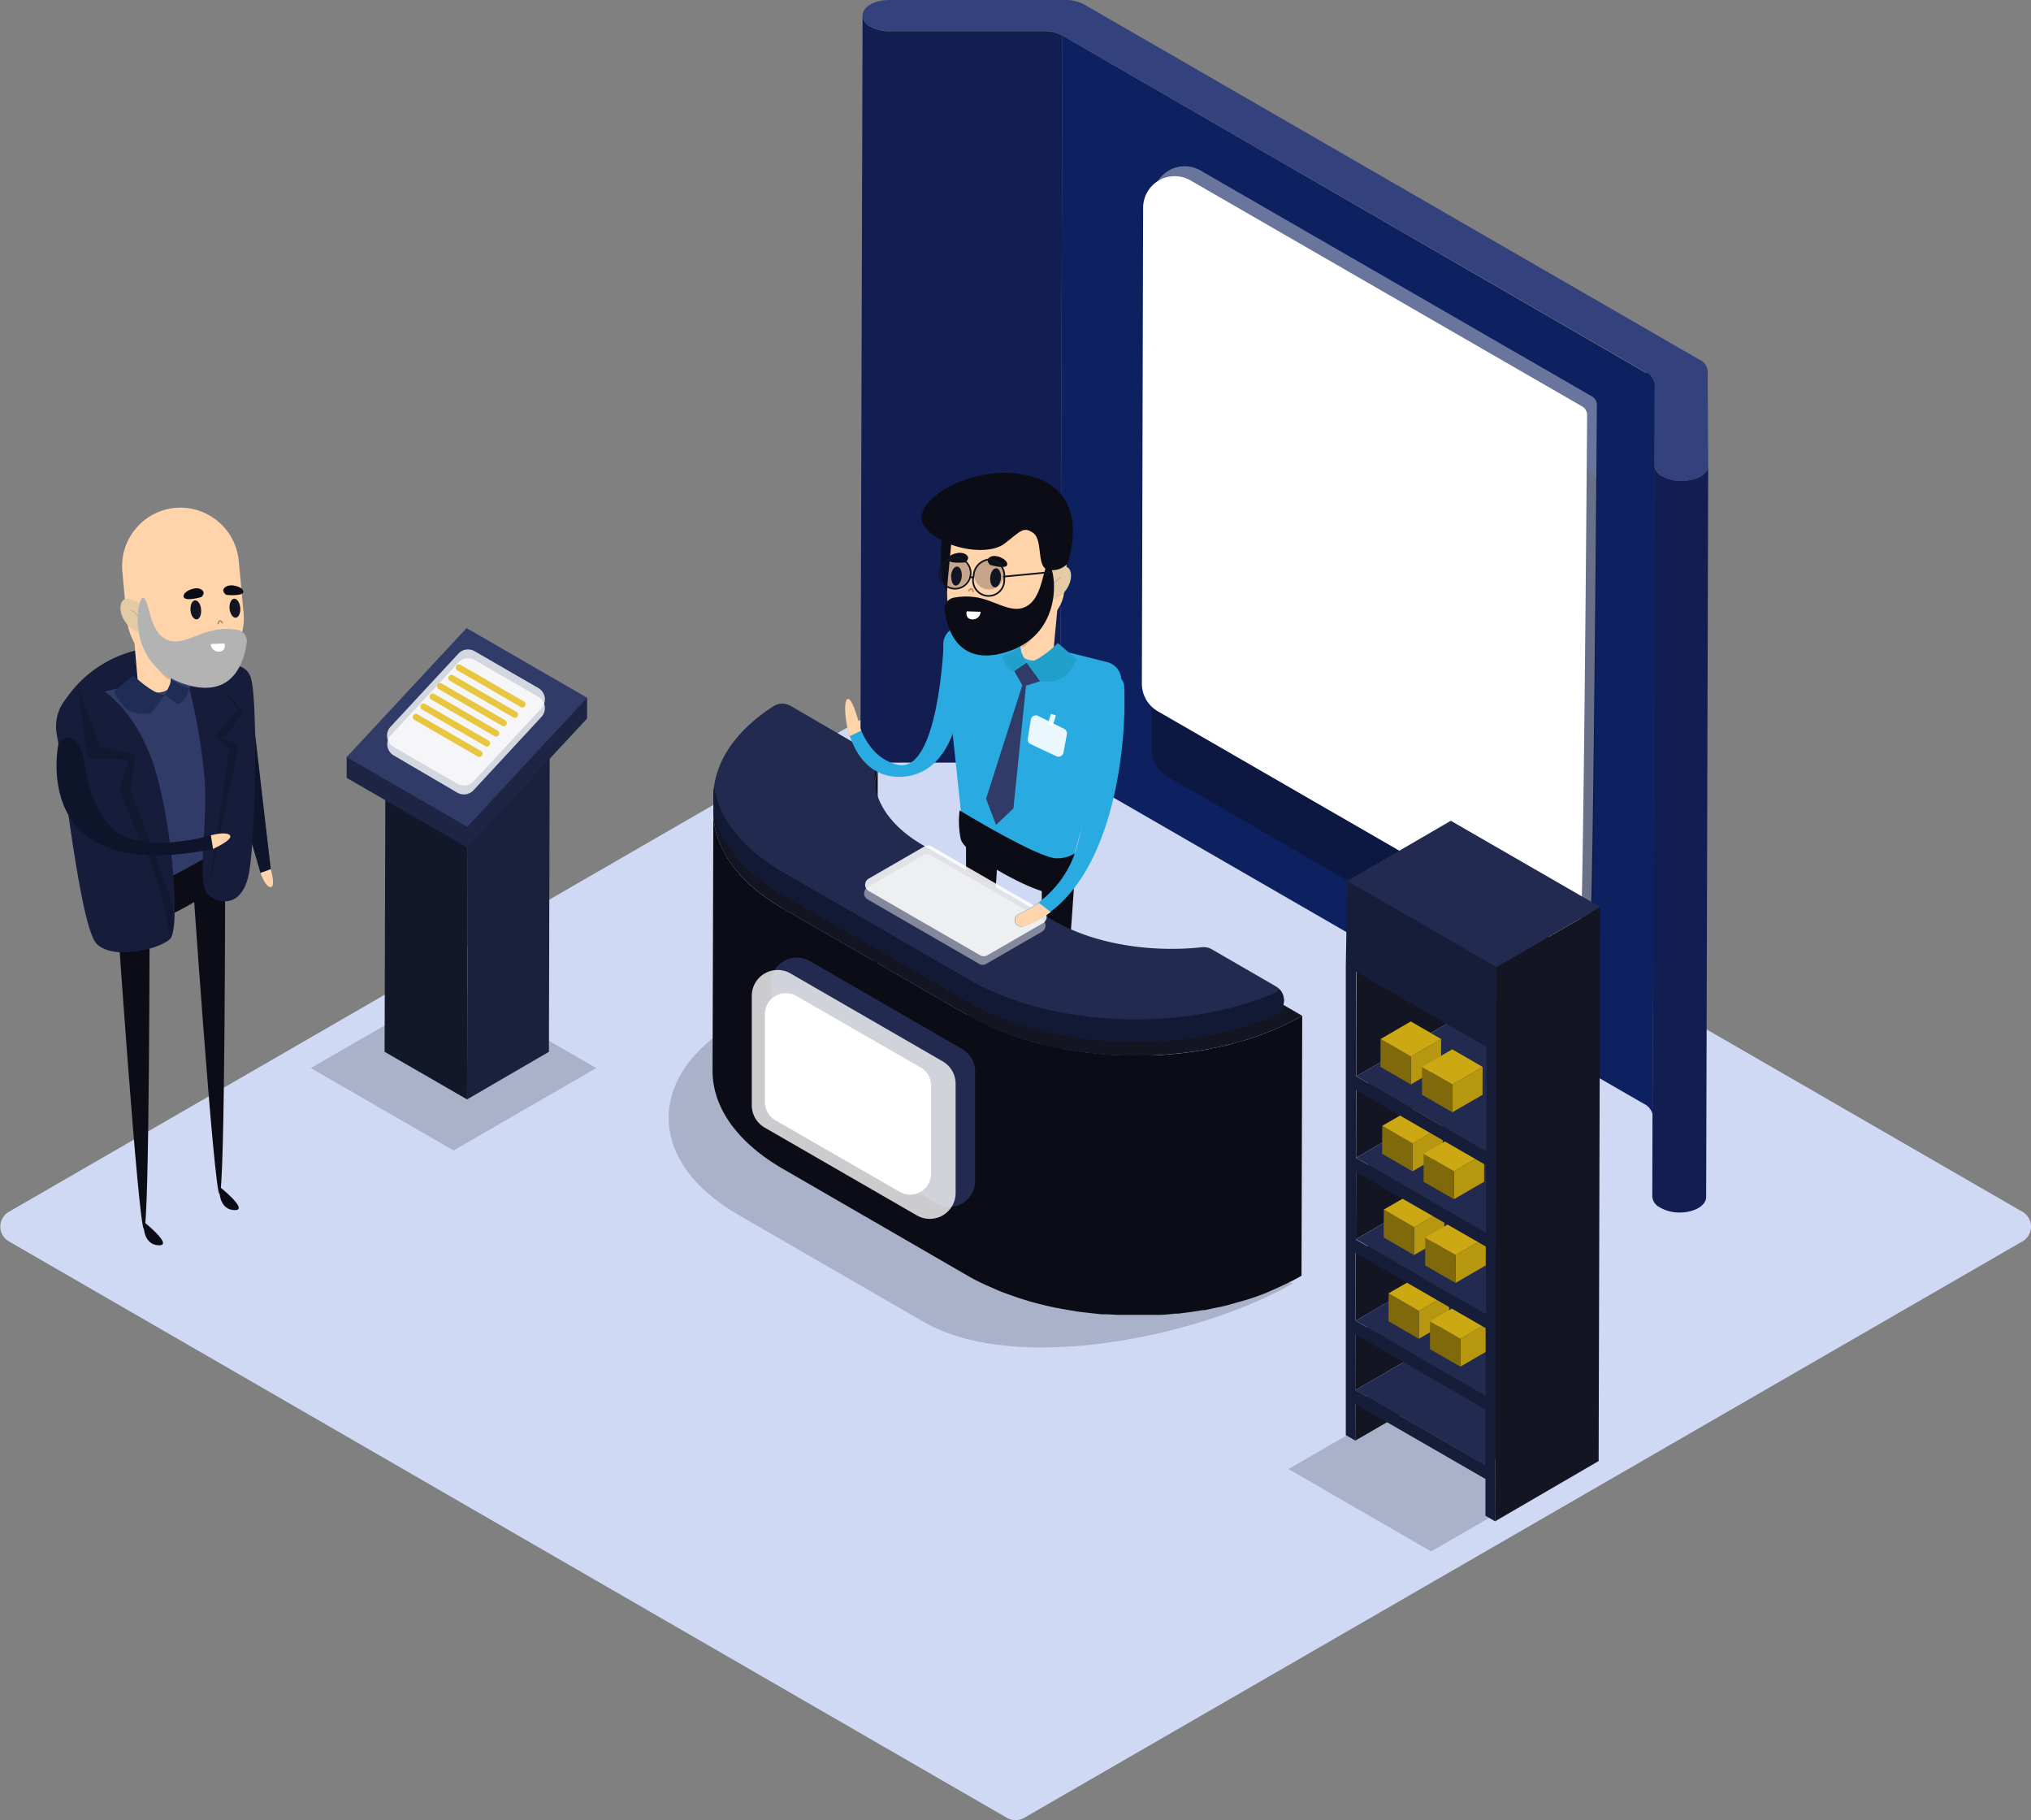 <svg xmlns="http://www.w3.org/2000/svg" xmlns:xlink="http://www.w3.org/1999/xlink" viewBox="0 0 228.77 205"><rect x="0" y="0" width="228.77" height="205" fill="#808080" stroke="none"/><defs><style>.cls-1,.cls-16,.cls-22,.cls-24,.cls-26{fill:none;}.cls-2{fill:#d0d9f4;}.cls-3{isolation:isolate;}.cls-4{fill:#121e51;}.cls-5{fill:#0d2160;}.cls-6{fill:#33417c;}.cls-18,.cls-47,.cls-7{fill:#0b0c15;}.cls-7{opacity:0.4;}.cls-27,.cls-35,.cls-37,.cls-38,.cls-8,.cls-9{fill:#fff;}.cls-8{opacity:0.38;}.cls-10,.cls-20,.cls-23,.cls-25{fill:#131522;}.cls-10,.cls-29{opacity:0.2;}.cls-11{fill:#1b203d;}.cls-12{fill:#13172a;}.cls-13{fill:#1e2444;}.cls-14{fill:#303b68;}.cls-15,.cls-35{opacity:0.79;}.cls-16{stroke:#edc315;stroke-width:0.72px;}.cls-16,.cls-22,.cls-24,.cls-26{stroke-linecap:round;stroke-miterlimit:10;}.cls-17{fill:#29abe2;}.cls-19{fill:#ffd4ab;}.cls-20,.cls-22{opacity:0.17;}.cls-21{fill:#e4cba6;}.cls-22,.cls-24{stroke:#131522;}.cls-22{stroke-width:0.09px;}.cls-24{stroke-width:0.19px;}.cls-25{opacity:0.24;}.cls-26{stroke:#b79262;stroke-width:0.18px;}.cls-27{opacity:0.9;}.cls-28{fill:#21a0cc;}.cls-30{clip-path:url(#clip-path);}.cls-31{fill:#0e0f19;}.cls-32{fill:#0d0e18;}.cls-33{fill:#0d0e17;}.cls-34{fill:#232a4f;}.cls-36{fill:#121935;}.cls-37{opacity:0.44;}.cls-38{opacity:0.86;}.cls-39{fill:#b79610;}.cls-40{fill:#7f690b;}.cls-41{fill:#cca812;}.cls-42{fill:#161d38;}.cls-43{fill:#0e152b;}.cls-44{fill:#161c3a;}.cls-45{fill:#b3b3b3;}.cls-46{fill:#1f2c54;}.cls-47{opacity:0.25;}</style><clipPath id="clip-path"><path class="cls-1" d="M98.37,118.36l.08-29.28a6.47,6.47,0,0,1,.42-2.28l-.08,29.28A6.47,6.47,0,0,0,98.37,118.36Z"/></clipPath></defs><title>Recurso 2</title><g id="Capa_2" data-name="Capa 2"><g id="OBJECTS"><path class="cls-2" d="M113.43,204.74,1,139.81a1.92,1.92,0,0,1,0-3.33L113.43,71.55a1.93,1.93,0,0,1,1.92,0l112.46,64.93a1.92,1.92,0,0,1,0,3.33L115.35,204.74A1.93,1.93,0,0,1,113.43,204.74Z"/><g class="cls-3"><path class="cls-4" d="M117.52,3.51H100.2A4.35,4.35,0,0,1,98.05,3a1.53,1.53,0,0,1-.89-1.24l-.24,82.37a1.54,1.54,0,0,0,.9,1.25,4.45,4.45,0,0,0,2.14.51h17.33a4.37,4.37,0,0,1,2.14.51L119.67,4A4.41,4.41,0,0,0,117.52,3.51Z"/><path class="cls-5" d="M185.4,42,119.67,4l-.24,82.37,65.74,37.95a1.78,1.78,0,0,1,1,1.3l.23-81.75C186.86,43.66,185.87,41.74,185.4,42Z"/><path class="cls-4" d="M192.41,52.43l-.23,82.37c0,1-1.35,1.76-3,1.76A4.35,4.35,0,0,1,187,136a1.5,1.5,0,0,1-.89-1.24l.23-82.37a1.54,1.54,0,0,0,.9,1.24,4.31,4.31,0,0,0,2.14.51C191.06,54.18,192.42,53.4,192.41,52.43Z"/><path class="cls-6" d="M191.46,40.53a1.5,1.5,0,0,1,.89,1.24l.06,10.66c0,1-1.35,1.75-3,1.75a4.31,4.31,0,0,1-2.14-.51,1.54,1.54,0,0,1-.9-1.24l0-9.21a1.56,1.56,0,0,0-.9-1.24L119.67,4a4.41,4.41,0,0,0-2.15-.52H100.2A4.35,4.35,0,0,1,98.05,3a1.53,1.53,0,0,1-.89-1.24c0-1,1.34-1.76,3-1.76H120a4.38,4.38,0,0,1,2.15.52Z"/></g><path class="cls-7" d="M179.22,53.12l-44-25.4a3.56,3.56,0,0,0-5.34,3.08l-.15,53.58a3.55,3.55,0,0,0,1.77,3.09l47.53,27.44c.42.25.84-60.86.84-60.86A1.14,1.14,0,0,0,179.22,53.12Z"/><path class="cls-8" d="M179.22,44.59l-44-25.39a3.56,3.56,0,0,0-5.34,3.07l-.15,53.58a3.53,3.53,0,0,0,1.77,3.09l47.53,27.44c.42.25.84-60.86.84-60.86A1.14,1.14,0,0,0,179.22,44.59Z"/><path class="cls-9" d="M178.1,45.71l-44-25.39a3.56,3.56,0,0,0-5.34,3.07L128.62,77a3.59,3.59,0,0,0,1.78,3.1l47.52,27.43c.43.25.85-60.86.85-60.86A1.15,1.15,0,0,0,178.1,45.71Z"/><polygon class="cls-10" points="161.2 174.73 145.13 165.45 161.2 156.17 177.28 165.45 161.2 174.73"/><polygon class="cls-10" points="51.09 129.57 35.01 120.29 51.09 111.01 67.16 120.29 51.09 129.57"/><g class="cls-3"><polygon class="cls-11" points="61.92 83.18 61.83 118.46 52.61 123.82 52.7 93.12 61.92 83.18"/><polygon class="cls-12" points="52.7 93.12 52.61 123.82 43.32 118.46 43.41 87.75 52.7 93.12"/><polygon class="cls-13" points="61.92 83.18 52.7 93.12 43.41 87.75 52.64 77.82 61.92 83.18"/></g><polygon class="cls-13" points="63.3 79.28 52.55 73.08 41.87 84.58 39.05 85.27 39.05 87.61 52.63 95.45 66.13 80.92 66.13 78.58 63.3 79.28"/><polygon class="cls-14" points="66.13 78.58 52.63 93.12 39.05 85.27 52.55 70.74 66.13 78.58"/><g class="cls-15"><path class="cls-9" d="M61,80.73,53.34,89a1.49,1.49,0,0,1-1.82.28L44.38,85.1A1.47,1.47,0,0,1,44,82.83l7.64-8.22a1.46,1.46,0,0,1,1.81-.28l7.14,4.12A1.47,1.47,0,0,1,61,80.73Z"/></g><g class="cls-15"><path class="cls-9" d="M61,79.74,53.34,88a1.47,1.47,0,0,1-1.82.27l-7.14-4.12A1.47,1.47,0,0,1,44,81.84l7.64-8.23a1.47,1.47,0,0,1,1.81-.27l7.14,4.12A1.47,1.47,0,0,1,61,79.74Z"/><line class="cls-16" x1="51.7" y1="75.19" x2="58.84" y2="79.32"/><line class="cls-16" x1="50.85" y1="76.36" x2="57.99" y2="80.49"/><line class="cls-16" x1="49.59" y1="77.3" x2="56.73" y2="81.43"/><line class="cls-16" x1="48.74" y1="78.47" x2="55.88" y2="82.6"/><line class="cls-16" x1="47.71" y1="79.59" x2="54.85" y2="83.72"/><line class="cls-16" x1="46.85" y1="80.76" x2="53.99" y2="84.89"/></g><path class="cls-17" d="M109.53,95.14l7.89,4.5a2.07,2.07,0,0,0,3-1.25l5.81-21.25a2.09,2.09,0,0,0-1.49-2.56l-15.91-4a2.07,2.07,0,0,0-2.57,2.23l2.21,20.77A2.06,2.06,0,0,0,109.53,95.14Z"/><path class="cls-18" d="M106.17,60s-.91,7.07,1.23,6.82,1.36-7,1.36-7Z"/><path class="cls-19" d="M119.24,67.11l-.59,6.28a2.82,2.82,0,0,1-2.31,1c-1.41-.13-1.34-.91-1.34-.91l-.2-3.82Z"/><path class="cls-20" d="M117.81,69.75s-2.4,3.66-2.74,3.07a7,7,0,0,1-.16-2.55Z"/><path class="cls-19" d="M110.86,72.11h0c3.6.34,8.67-1.85,9-5.46l.55-5.91a6.59,6.59,0,0,0-5.94-7.16h0a6.59,6.59,0,0,0-7.16,5.94l-.56,5.91C106.42,69,107.25,71.77,110.86,72.11Z"/><path class="cls-21" d="M118.22,64.5s2-1.51,2.37-.08-1.27,3.34-2.31,3.13"/><path class="cls-22" d="M118.46,66s.57-.8,1-.93"/><path class="cls-23" d="M111.54,65c-.06.6.17,1.11.5,1.15s.64-.43.7-1-.17-1.11-.5-1.15S111.6,64.39,111.54,65Z"/><path class="cls-23" d="M107.13,64.81c0,.6.17,1.11.5,1.14s.64-.43.7-1-.17-1.11-.5-1.14S107.19,64.21,107.13,64.81Z"/><path class="cls-18" d="M106.4,68.75a1.29,1.29,0,0,1,1-1.43,7.28,7.28,0,0,1,2.83,0c2.24.48,4,2,5.65.8s1.58-4.5,2.25-4.49,2.09,7.75-4.85,9.83C107.88,75.1,106.67,70.78,106.4,68.75Z"/><path class="cls-9" d="M108.89,68.85l1.56.05a.87.87,0,0,1-.91.86C108.66,69.74,108.89,68.85,108.89,68.85Z"/><path class="cls-18" d="M111.51,63.62s1.8.54,1.94,0-1.16-1.25-1.86-.92S111.51,63.62,111.51,63.62Z"/><path class="cls-18" d="M108.71,63.34s-1.88.2-1.92-.34,1.37-1,2-.56S108.71,63.34,108.71,63.34Z"/><path class="cls-24" d="M105.82,64.69a1.76,1.76,0,1,0,1.91-1.9A1.91,1.91,0,0,0,105.82,64.69Z"/><path class="cls-25" d="M105.86,64.68a1.67,1.67,0,1,0,1.82-1.81A1.82,1.82,0,0,0,105.86,64.68Z"/><path class="cls-25" d="M109.74,64.85a1.67,1.67,0,1,0,1.82-1.8A1.82,1.82,0,0,0,109.74,64.85Z"/><path class="cls-24" d="M109.67,64.86a1.76,1.76,0,1,0,3.44.32A1.9,1.9,0,0,0,111.59,63,1.93,1.93,0,0,0,109.67,64.86Z"/><line class="cls-24" x1="109.26" y1="65.01" x2="109.63" y2="65.04"/><line class="cls-24" x1="113.06" y1="64.94" x2="118.29" y2="64.44"/><path class="cls-26" d="M109.14,66.52s.14-.22.28-.21.2.3.2.3"/><path class="cls-18" d="M120.23,63.49s2.88-7.7-3.76-9.75-14.34,2.88-12.36,5.51,7.14,3.4,9,2,2.12-2,3.25-1.24.39,3.74,1.6,4.14A2.36,2.36,0,0,0,120.23,63.49Z"/><path class="cls-17" d="M117.15,80.63l2.94,1.46a.59.59,0,0,1,.31.62L120,84.76a.56.56,0,0,1-.8.41l-2.89-1.36a.56.56,0,0,1-.32-.6l.33-2.16A.57.57,0,0,1,117.15,80.63Z"/><path class="cls-27" d="M116.93,80.63l2.94,1.46a.58.58,0,0,1,.3.62l-.38,2.05a.57.57,0,0,1-.8.41l-2.9-1.36a.56.56,0,0,1-.32-.6l.34-2.16A.57.57,0,0,1,116.93,80.63Z"/><path class="cls-18" d="M108.09,91.27s9.16,5.57,11,5.39a3.63,3.63,0,0,0,2.34-.81s.18,4.76-2.34,4.85-10.51-4.49-10.87-6.2A9.77,9.77,0,0,1,108.09,91.27Z"/><path class="cls-18" d="M117.34,98.45s0,36.46.63,36.37,3.15-37,3.15-37l-3.42.35"/><path class="cls-14" d="M118.06,133.93s-3.41,2.69-1.79,2.69,1.7-1.8,1.7-1.8Z"/><path class="cls-18" d="M109.17,94.23l3.41-.36s-2.51,36.91-3.14,37-.63-36.37-.63-36.37Z"/><path class="cls-14" d="M109.53,130s-3.41,2.69-1.79,2.69,1.7-1.8,1.7-1.8Z"/><path class="cls-28" d="M115.63,74.64l1.52,2.08s2.08.39,3.12-.87,1-1.6,1-1.6l-2.12-1.83S117.07,74.55,115.63,74.64Z"/><path class="cls-28" d="M115.63,74.64s-.78-1.39-.69-1.7a10.35,10.35,0,0,1-1.69.83c-.61.17-.38.12-.38.12s.29,1.14.77,1.44.61.26.61.26Z"/><polygon class="cls-14" points="115.63 74.64 114.25 75.59 115.24 77.33 117.15 76.72 115.63 74.64"/><polygon class="cls-14" points="115.23 76.93 111.07 89.96 112.19 92.91 114.15 91.05 115.63 76.67 115.23 76.93"/><rect class="cls-27" x="118.18" y="80.45" width="0.59" height="1.22" transform="translate(31.8 -33.37) rotate(18.48)"/><g class="cls-29"><path class="cls-23" d="M130.85,142.65l14.83,1.86c-10.34,6-31.21,10.39-41.62,4.38l-20.9-12.07c-10.41-6-10.47-15.76-.12-21.77l10.8,6.23c-1.3,3.48.4,7.27,5.08,10l14.69,8.48C118.3,142.44,124.84,143.41,130.85,142.65Z"/></g><g class="cls-3"><g class="cls-3"><g class="cls-30"><g class="cls-3"><path class="cls-31" d="M98.87,86.8l-.08,29.28a6.47,6.47,0,0,0-.3,1l.08-29.28a6.47,6.47,0,0,1,.3-1"/><path class="cls-32" d="M98.57,87.84l-.08,29.28a6.61,6.61,0,0,0-.12,1.07l.08-29.28a6.49,6.49,0,0,1,.12-1.07"/><path class="cls-33" d="M98.45,88.91l-.08,29.28v.17l.08-29.28v-.17"/></g></g></g><path class="cls-18" d="M144.32,144.85l.49-.23c.61-.29,1.21-.6,1.79-.94l.08-29.28c-.57.34-1.18.64-1.79.94l-.49.23c-.55.26-1.12.5-1.7.73l-.23.09c-.62.24-1.26.45-1.91.66-.45.14-.9.26-1.36.39l-1,.28-1.47.31c-.36.07-.71.16-1.07.22l-.45.07c-.61.1-1.23.19-1.84.26l-.54.07q-1.08.1-2.16.18l-.4,0-1.46,0c-.48,0-1,0-1.46,0s-.81,0-1.21,0l-1.35-.07-1.23-.11-1.33-.14-1.18-.17c-.48-.07-1-.16-1.41-.25s-1-.18-1.47-.29l-.34-.08c-.68-.16-1.35-.34-2-.54l-.56-.17c-.55-.17-1.09-.36-1.62-.55l-.46-.17c-.48-.19-1-.4-1.41-.6l-.69-.3q-1-.48-2-1l-20.9-12.07c-5.24-3-7.86-7-7.84-11l-.09,29.28c0,4,2.61,7.94,7.85,11L109,143.68c.62.36,1.28.7,1.95,1,.22.11.46.2.68.3.4.18.79.36,1.2.52l.22.08.46.17c.53.19,1.07.38,1.61.55l.56.17.38.12c.54.15,1.08.29,1.63.42l.34.08.8.18c.22.05.45.07.66.12.47.08.94.17,1.41.24l.57.1.62.07,1.33.15.63.07.6,0,1.35.07.67,0c.18,0,.36,0,.54,0h2.18l.74,0,.4,0c.6,0,1.21-.08,1.81-.14l.35,0,.53-.07c.62-.07,1.23-.16,1.84-.26l.45-.07.22,0,.86-.19c.49-.1,1-.19,1.47-.31l1-.28c.46-.13.92-.25,1.37-.39a2.46,2.46,0,0,0,.29-.09q.82-.26,1.62-.57l.23-.09C143.2,145.35,143.76,145.11,144.32,144.85Z"/><path class="cls-23" d="M135.88,108.16l10.8,6.24c-10.35,6-27.18,6-37.59,0l-20.9-12.07c-10.41-6-10.47-15.76-.12-21.77l10.8,6.24c-1.3,3.48.4,7.27,5.08,10l14.69,8.48C123.33,108,129.87,108.93,135.88,108.16Z"/><path class="cls-34" d="M105.48,135.53l-17.19-9.92a2.91,2.91,0,0,1-1.45-2.52V110.75a2.91,2.91,0,0,1,4.36-2.52l17.19,9.92a2.93,2.93,0,0,1,1.45,2.52V133A2.91,2.91,0,0,1,105.48,135.53Z"/><path class="cls-35" d="M103.32,136.91,86.14,127a2.91,2.91,0,0,1-1.46-2.52V112.13A2.91,2.91,0,0,1,89,109.61l17.19,9.93a2.91,2.91,0,0,1,1.45,2.52V134.4A2.91,2.91,0,0,1,103.32,136.91Z"/><path class="cls-9" d="M101.34,134.23l-14-8.06a2.36,2.36,0,0,1-1.18-2v-10a2.36,2.36,0,0,1,3.54-2l14,8.06a2.36,2.36,0,0,1,1.18,2v10A2.36,2.36,0,0,1,101.34,134.23Z"/></g><path class="cls-34" d="M136.4,106.86l7.3,4.22a1.85,1.85,0,0,1-.23,3.31c-10.37,4.37-25,3.83-34.38-1.59l-20.9-12.06c-10.06-5.82-10.45-15.12-1.12-21.17a1.87,1.87,0,0,1,2-.06l8.6,5a1.86,1.86,0,0,1,.93,1.9c-.57,3.14,1.24,6.4,5.4,8.8l14.69,8.48c4.53,2.62,10.8,3.61,16.64,3A1.9,1.9,0,0,1,136.4,106.86Z"/><path class="cls-36" d="M144.12,111.41a1.9,1.9,0,0,1-.65.48c-10.37,4.36-25,3.83-34.38-1.6L88.19,98.23c-4.67-2.7-7.25-6.15-7.75-9.67-.61,4.35,2,8.84,7.75,12.18l20.9,12.06c9.4,5.42,24,6,34.38,1.59A1.85,1.85,0,0,0,144.12,111.41Z"/><path class="cls-36" d="M98.47,85.5a5.9,5.9,0,0,0,.1.7A1.83,1.83,0,0,0,98.47,85.5Z"/><path class="cls-37" d="M110.3,108.56,97.73,101.3a.8.8,0,0,1,0-1.38L104,96.29a.81.81,0,0,1,.8,0l12.57,7.26a.8.8,0,0,1,0,1.38l-6.29,3.63A.8.8,0,0,1,110.3,108.56Z"/><path class="cls-38" d="M110.41,107.59l-12.57-7.25a.8.8,0,0,1,0-1.38l6.29-3.63a.77.77,0,0,1,.8,0l12.56,7.25a.79.79,0,0,1,0,1.38l-6.28,3.63A.81.81,0,0,1,110.41,107.59Z"/><path class="cls-17" d="M126.62,77.24c.35,6.56-1.17,23.43-11.31,27.09a.78.78,0,0,1-.65-.06h0a.75.75,0,0,1,.08-1.33,11.76,11.76,0,0,0,5.86-5.69c2.22-4.59,2.25-16.12,2.23-18.75a1.31,1.31,0,0,1,.38-.94l1.17-1.17A1.32,1.32,0,0,1,126.62,77.24Z"/><path class="cls-19" d="M117,101.67a11.47,11.47,0,0,1-2.21,1.27.75.75,0,0,0-.08,1.33.78.78,0,0,0,.65.06,11.52,11.52,0,0,0,3-1.61Z"/><path class="cls-17" d="M106.3,72.4s-.56,14.89-5.24,13.72-4.69-7.54-5.53-7.29-.2,8.82,5.9,8.66,6.71-8.41,6.71-8.41Z"/><path class="cls-19" d="M95.76,82.89l1.23-.6s-.9-3.74-1.5-3.57S95.33,82.19,95.76,82.89Z"/><g class="cls-3"><polygon class="cls-23" points="152.67 158.12 164.35 151.33 164.34 155.47 152.66 162.25 152.67 158.12"/><polygon class="cls-23" points="152.7 150.3 164.37 143.52 164.35 149.78 152.68 156.56 152.7 150.3"/><polygon class="cls-23" points="152.72 141.12 164.4 134.34 164.37 141.96 152.7 148.75 152.72 141.12"/><polygon class="cls-34" points="152.68 156.56 164.35 149.78 179 158.23 167.32 165.02 152.68 156.56"/><g class="cls-3"><polygon class="cls-39" points="170.23 143.06 170.22 146.2 166.83 148.17 166.84 145.03 170.23 143.06"/><polygon class="cls-40" points="166.84 145.03 166.83 148.17 163.41 146.2 163.42 143.06 166.84 145.03"/><polygon class="cls-41" points="170.23 143.06 166.84 145.03 163.42 143.06 166.81 141.09 170.23 143.06"/></g><g class="cls-3"><polygon class="cls-39" points="174.9 146.2 174.89 149.34 171.5 151.32 171.5 148.18 174.9 146.2"/><polygon class="cls-40" points="171.5 148.18 171.5 151.32 168.08 149.34 168.09 146.2 171.5 148.18"/><polygon class="cls-41" points="174.9 146.2 171.5 148.18 168.09 146.2 171.48 144.23 174.9 146.2"/></g><polygon class="cls-34" points="152.7 148.75 164.37 141.96 179.02 150.42 167.35 157.2 152.7 148.75"/><g class="cls-3"><polygon class="cls-39" points="163.23 145.66 163.22 148.8 159.82 150.78 159.83 147.64 163.23 145.66"/><polygon class="cls-40" points="159.83 147.64 159.82 150.78 156.4 148.8 156.41 145.66 159.83 147.64"/><polygon class="cls-41" points="163.23 145.66 159.83 147.64 156.41 145.66 159.81 143.69 163.23 145.66"/></g><g class="cls-3"><polygon class="cls-39" points="167.9 148.81 167.89 151.95 164.49 153.92 164.5 150.78 167.9 148.81"/><polygon class="cls-40" points="164.5 150.78 164.49 153.92 161.07 151.95 161.08 148.81 164.5 150.78"/><polygon class="cls-41" points="167.9 148.81 164.5 150.78 161.08 148.81 164.48 146.83 167.9 148.81"/></g><polygon class="cls-23" points="152.75 131.95 164.42 125.17 164.4 132.78 152.73 139.57 152.75 131.95"/><polygon class="cls-34" points="152.73 139.57 164.4 132.78 179.04 141.24 167.37 148.03 152.73 139.57"/><g class="cls-3"><polygon class="cls-39" points="162.69 136.23 162.68 139.37 159.28 141.35 159.29 138.21 162.69 136.23"/><polygon class="cls-40" points="159.29 138.21 159.28 141.35 155.86 139.37 155.87 136.23 159.29 138.21"/><polygon class="cls-41" points="162.69 136.23 159.29 138.21 155.87 136.23 159.27 134.26 162.69 136.23"/></g><g class="cls-3"><polygon class="cls-39" points="167.36 139.38 167.35 142.52 163.95 144.49 163.96 141.35 167.36 139.38"/><polygon class="cls-40" points="163.96 141.35 163.95 144.49 160.53 142.52 160.54 139.38 163.96 141.35"/><polygon class="cls-41" points="167.36 139.38 163.96 141.35 160.54 139.38 163.94 137.4 167.36 139.38"/></g><polygon class="cls-23" points="152.77 122.78 164.45 115.99 164.43 123.61 152.75 130.4 152.77 122.78"/><polygon class="cls-34" points="152.75 130.4 164.43 123.61 179.07 132.07 167.4 138.85 152.75 130.4"/><g class="cls-3"><polygon class="cls-39" points="162.51 126.8 162.5 129.94 159.1 131.92 159.11 128.78 162.51 126.8"/><polygon class="cls-40" points="159.11 128.78 159.1 131.92 155.68 129.94 155.69 126.8 159.11 128.78"/><polygon class="cls-41" points="162.51 126.8 159.11 128.78 155.69 126.8 159.09 124.83 162.51 126.8"/></g><g class="cls-3"><polygon class="cls-39" points="167.18 129.95 167.17 133.09 163.77 135.06 163.78 131.92 167.18 129.95"/><polygon class="cls-40" points="163.78 131.92 163.77 135.06 160.35 133.09 160.36 129.95 163.78 131.92"/><polygon class="cls-41" points="167.18 129.95 163.78 131.92 160.36 129.95 163.76 127.97 167.18 129.95"/></g><polygon class="cls-23" points="152.81 109.45 164.49 102.66 164.45 114.44 152.78 121.22 152.81 109.45"/><polygon class="cls-34" points="152.78 121.22 164.45 114.44 179.1 122.89 167.42 129.68 152.78 121.22"/><g class="cls-3"><polygon class="cls-39" points="162.33 117.02 162.32 120.16 158.92 122.13 158.93 118.99 162.33 117.02"/><polygon class="cls-40" points="158.93 118.99 158.92 122.13 155.5 120.16 155.51 117.02 158.93 118.99"/><polygon class="cls-41" points="162.33 117.02 158.93 118.99 155.51 117.02 158.91 115.04 162.33 117.02"/></g><g class="cls-3"><polygon class="cls-39" points="167 120.16 166.99 123.3 163.59 125.27 163.6 122.13 167 120.16"/><polygon class="cls-40" points="163.6 122.13 163.59 125.27 160.18 123.3 160.18 120.16 163.6 122.13"/><polygon class="cls-41" points="167 120.16 163.6 122.13 160.18 120.16 163.58 118.18 167 120.16"/></g><polygon class="cls-34" points="151.75 99.22 163.42 92.44 180.25 102.15 168.57 108.94 151.75 99.22"/><path class="cls-42" d="M151.75,99.22l16.82,9.72v3.8l-.16,58.6-1.09-.63v-4.14l-14.65-8.45v4.13l-1.08-.62v-5.7l0-6.25v-1.57l0-7.61v-1.56l0-7.61v-1.56l0-7.62v-1.56l0-11.77Zm15.67,30.46,0-11.78-14.65-8.45,0,11.77,14.64,8.46m-.07,27.52,0-7.62-14.65-8.46,0,7.63,14.65,8.45m.05-18.35,0-7.62-14.65-8.45,0,7.62,14.65,8.45m0,9.17,0-7.61L152.75,132l0,7.62L167.37,148m-.05,17,0-6.26L152.7,150.3l0,6.26L167.32,165"/><polygon class="cls-23" points="168.57 108.94 168.56 112.74 168.4 171.34 180.07 164.55 180.23 105.96 180.25 102.15 168.57 108.94"/></g><polygon class="cls-43" points="28.18 77.89 30.5 97.88 29.34 98.32 27.53 92.09 28.18 77.89"/><path class="cls-44" d="M6.69,80l0-.06a13.28,13.28,0,0,1,10.57-7c8-1,8.89,4.22,8.89,4.22Z"/><path class="cls-18" d="M25,97.86l-3.41-.36s2.51,36.91,3.14,37,.63-36.37.63-36.37Z"/><path class="cls-14" d="M24.28,99.16l-7.9,4.5a2.07,2.07,0,0,1-3-1.25L7.55,81.15A2.08,2.08,0,0,1,9,78.6l15.91-4a2.07,2.07,0,0,1,2.57,2.22L25.31,97.58A2.07,2.07,0,0,1,24.28,99.16Z"/><path class="cls-18" d="M26.1,94.9s-9.16,5.56-11,5.38a3.66,3.66,0,0,1-2.33-.8s-.18,4.75,2.33,4.84S25.65,99.83,26,98.13A9.45,9.45,0,0,0,26.1,94.9Z"/><path class="cls-44" d="M21.33,77.51a66,66,0,0,1,1.7,10c.45,5.3-1,12.12.45,13.29S27.25,102,28,98.57s1.08-19.39.27-22.18S22.68,75.13,21.33,77.51Z"/><path class="cls-19" d="M15,70.74,15.54,77a2.82,2.82,0,0,0,2.31,1c1.42-.13,1.34-.92,1.34-.92l.2-3.82Z"/><path class="cls-20" d="M16.39,73.38s2.4,3.65,2.74,3.06a6.91,6.91,0,0,0,.15-2.54Z"/><path class="cls-19" d="M21.78,75.88h0a6.92,6.92,0,0,1-7.51-6.23l-.49-5.28a6.6,6.6,0,0,1,5.94-7.17h0a6.62,6.62,0,0,1,7.17,5.94l.55,5.92A6.27,6.27,0,0,1,21.78,75.88Z"/><path class="cls-21" d="M16,68.12s-2-1.5-2.38-.07,1.27,3.34,2.31,3.13"/><path class="cls-22" d="M15.73,69.65s-.56-.8-1-.94"/><path class="cls-23" d="M22.65,68.62c.06.6-.16,1.11-.49,1.14s-.65-.43-.7-1,.16-1.11.49-1.14S22.6,68,22.65,68.62Z"/><path class="cls-23" d="M27.06,68.43c.06.6-.17,1.11-.5,1.14s-.64-.43-.7-1,.17-1.11.5-1.14S27,67.83,27.06,68.43Z"/><path class="cls-45" d="M27.79,72.37a1.3,1.3,0,0,0-1-1.43A7.31,7.31,0,0,0,24,71c-2.23.47-4,2-5.64.79s-1.59-4.5-2.26-4.48S14,75,21,77.11C26.31,78.72,27.52,74.41,27.79,72.37Z"/><path class="cls-9" d="M25.3,72.47l-1.55.06a.86.86,0,0,0,.9.86C25.53,73.37,25.3,72.47,25.3,72.47Z"/><path class="cls-18" d="M22.69,67.24s-1.81.54-2,0S21.9,66,22.6,66.35,22.69,67.24,22.69,67.24Z"/><path class="cls-18" d="M25.49,67s1.87.19,1.92-.34-1.37-1-2-.56S25.49,67,25.49,67Z"/><path class="cls-26" d="M25.05,70.14s-.14-.22-.28-.2-.2.29-.2.29"/><path class="cls-18" d="M16.85,102.08s0,36.46-.63,36.37-3.14-37-3.14-37l3.41.36"/><path class="cls-18" d="M16.13,137.55s3.41,2.7,1.8,2.7-1.71-1.8-1.71-1.8Z"/><path class="cls-18" d="M24.66,133.6s3.41,2.69,1.8,2.69-1.71-1.79-1.71-1.79Z"/><path class="cls-46" d="M18.56,78.26,17,80.34s-2.08.39-3.12-.86-1-1.61-1-1.61l2.13-1.82S17.13,78.17,18.56,78.26Z"/><path class="cls-46" d="M18.56,78.26s.78-1.39.69-1.69a10.17,10.17,0,0,0,1.69.82l.39.12S21,78.65,20.55,79s-.6.26-.6.26Z"/><path class="cls-44" d="M11,77.38s3.68,1.8,6,7.9,3.41,19.31,2.15,20.48-6.37,2.42-8.26.54S7.05,85.91,6.42,82.86,8,77,11,77.38Z"/><path class="cls-47" d="M8.75,77.2l2.52,6.92,4,.89L14.68,89s4.4,11.32,4.76,13.21a7.49,7.49,0,0,1-.27,3.59s-1-6.47-2.87-10.24a57.23,57.23,0,0,1-2.88-6.73l1.08-3.24-4.67-.18Z"/><polygon class="cls-47" points="24.83 77.11 27.43 80.25 25.1 83.22 26.89 83.85 23.48 100.37 25.82 84.3 24.11 83.04 26.71 79.89 24.83 77.11"/><path class="cls-43" d="M6.6,83.67S3,99.92,24,95.61l-.27-1.53s-6,1.8-9.79.09-4.49-8.62-4.49-8.62S8.75,81.6,6.6,83.67Z"/><path class="cls-19" d="M23.75,94.08s1.74-.49,2.15,0S24,95.61,24,95.61Z"/><path class="cls-19" d="M29.34,98.32s.58,1.66,1.16,1.59,0-2,0-2Z"/></g></g></svg>
